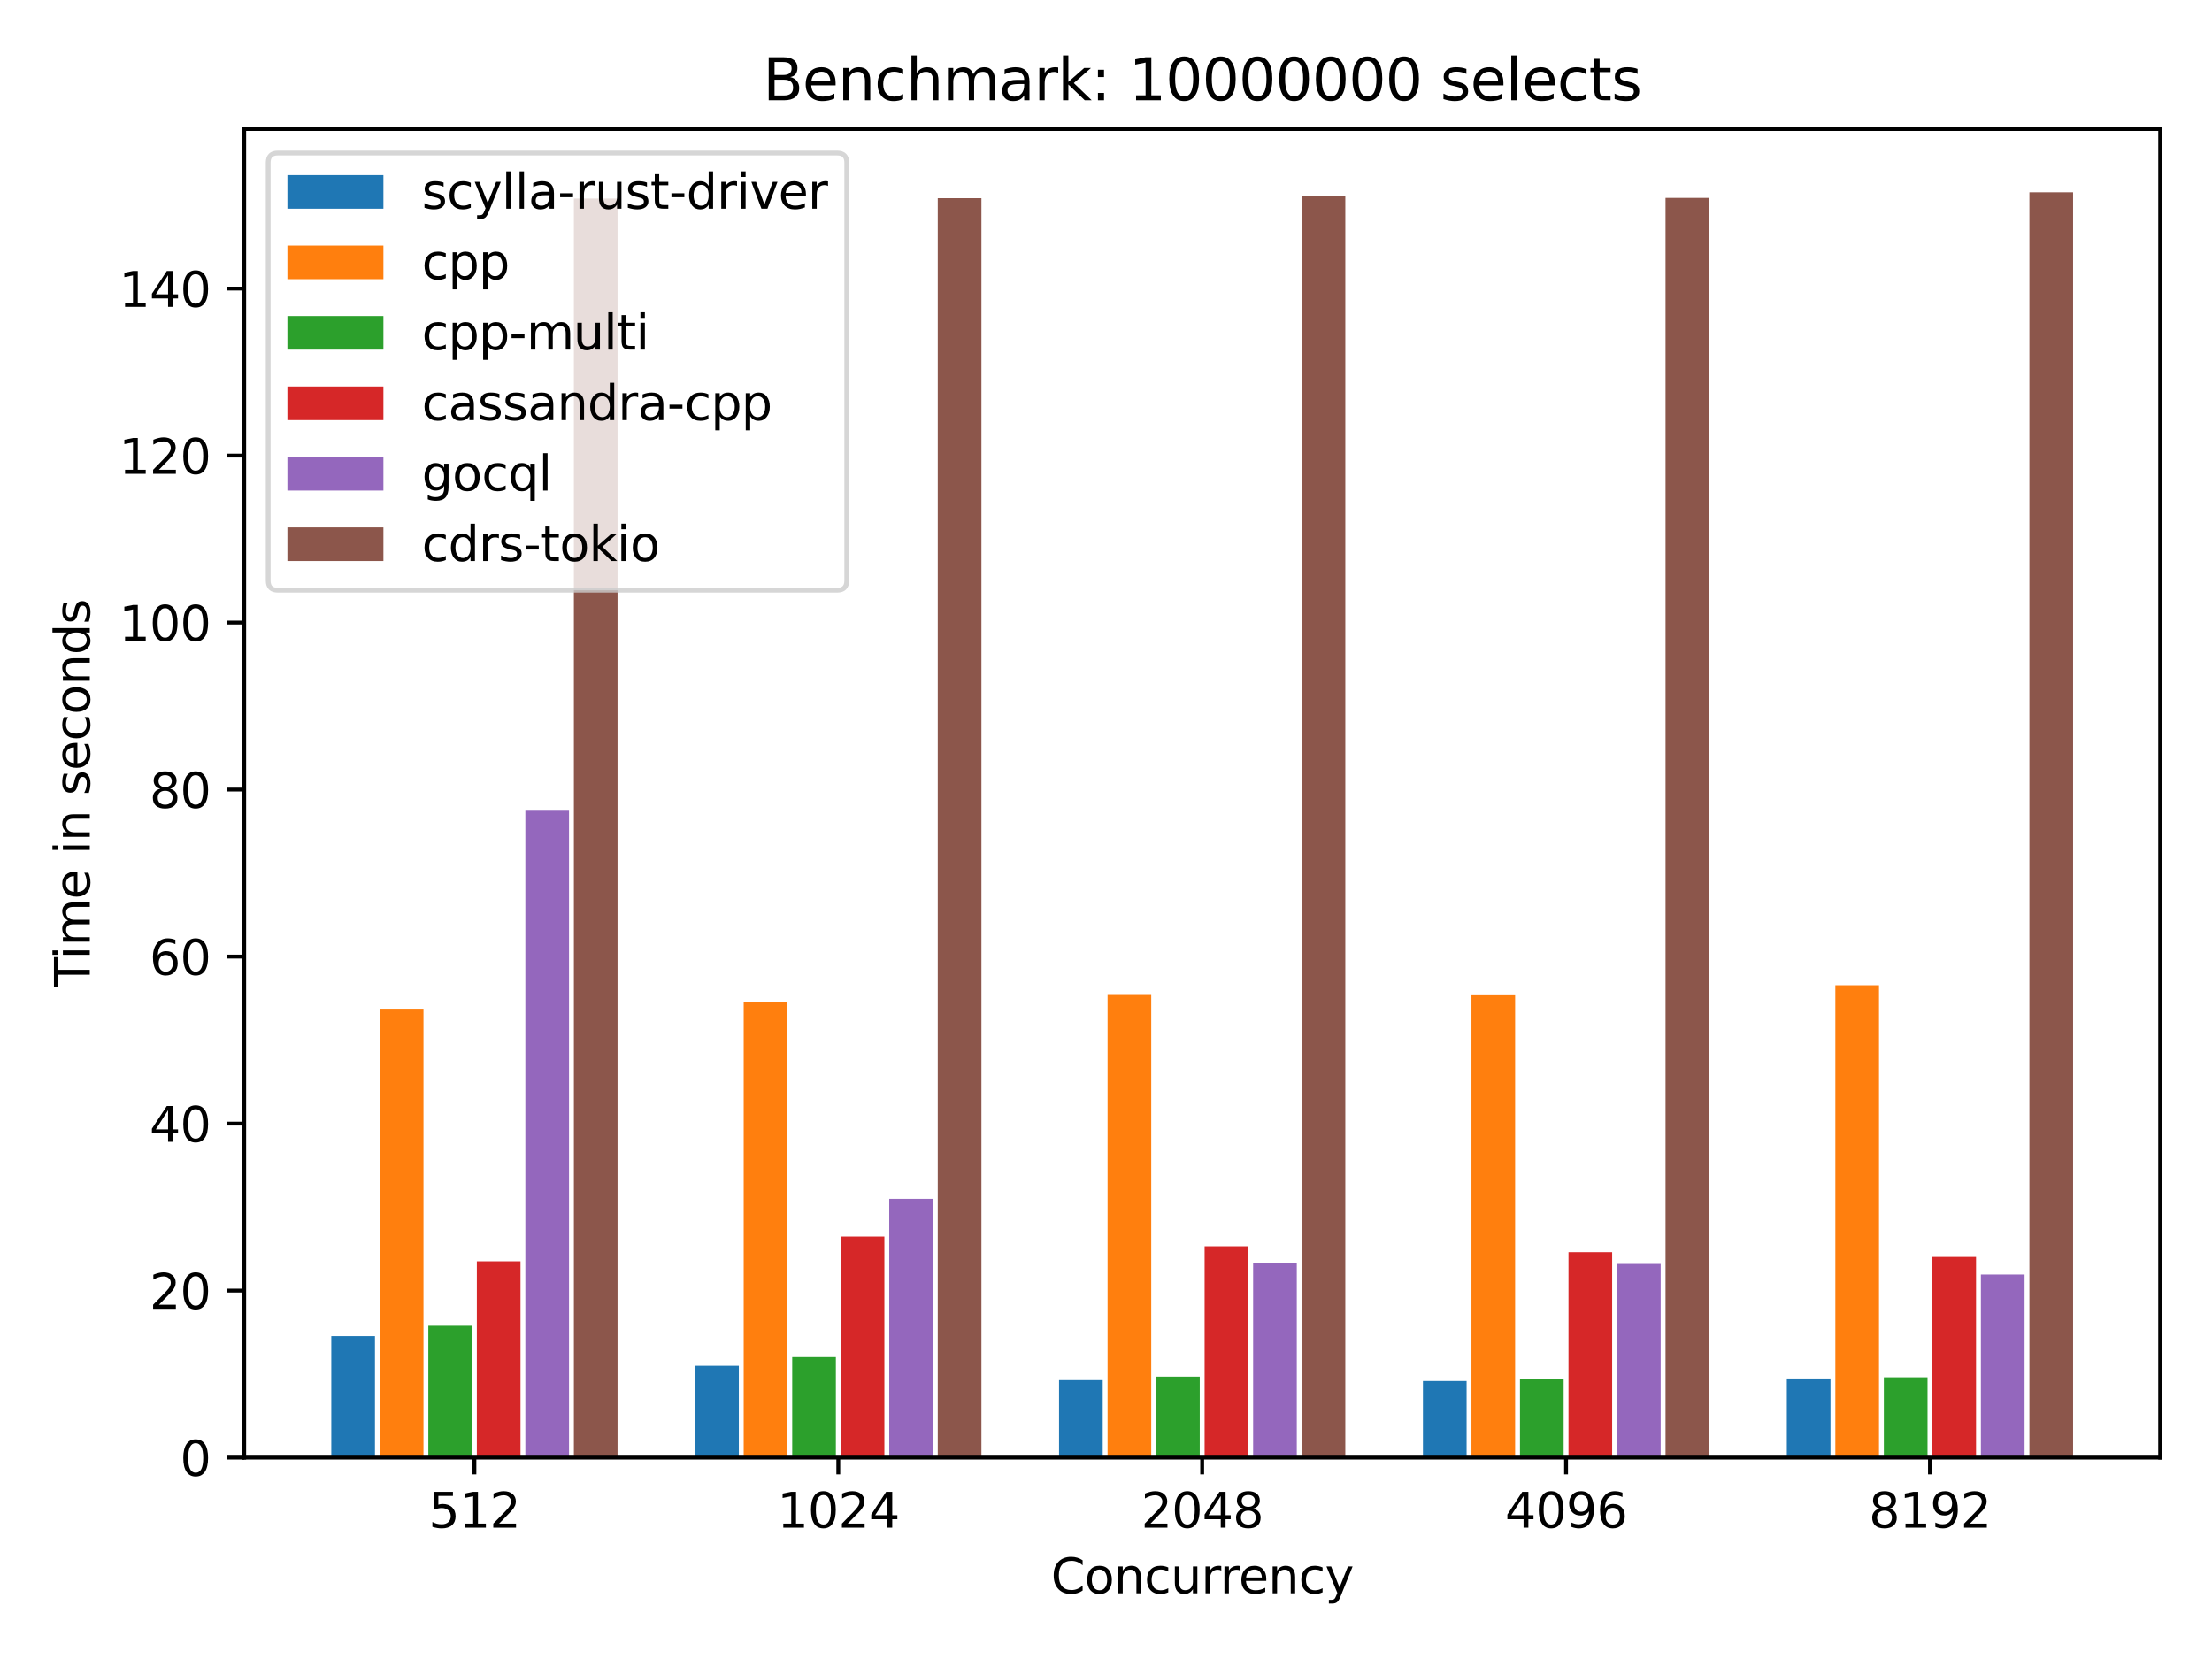 <?xml version="1.0" encoding="utf-8" standalone="no"?>
<!DOCTYPE svg PUBLIC "-//W3C//DTD SVG 1.1//EN"
  "http://www.w3.org/Graphics/SVG/1.1/DTD/svg11.dtd">
<svg height="345.6pt" version="1.1" viewBox="0 0 460.8 345.6" width="460.8pt" xmlns="http://www.w3.org/2000/svg" xmlns:xlink="http://www.w3.org/1999/xlink">
 <defs>
  <style type="text/css">*{stroke-linecap:butt;stroke-linejoin:round;}</style>
 </defs>
 <g id="figure_1">
  <g id="patch_1">
   <path d="M 0 345.6 
L 460.8 345.6 
L 460.8 0 
L 0 0 
z
" style="fill:#ffffff;"/>
  </g>
  <g id="axes_1">
   <g id="patch_2">
    <path d="M 50.87 303.64 
L 450 303.64 
L 450 26.88 
L 50.87 26.88 
z
" style="fill:#ffffff;"/>
   </g>
   <g id="patch_3">
    <path clip-path="url(#p028c0f3787)" d="M 69.012 303.64 
L 78.109 303.64 
L 78.109 278.33 
L 69.012 278.33 
z
" style="fill:#1f77b4;"/>
   </g>
   <g id="patch_4">
    <path clip-path="url(#p028c0f3787)" d="M 144.816 303.64 
L 153.912 303.64 
L 153.912 284.514 
L 144.816 284.514 
z
" style="fill:#1f77b4;"/>
   </g>
   <g id="patch_5">
    <path clip-path="url(#p028c0f3787)" d="M 220.619 303.64 
L 229.715 303.64 
L 229.715 287.503 
L 220.619 287.503 
z
" style="fill:#1f77b4;"/>
   </g>
   <g id="patch_6">
    <path clip-path="url(#p028c0f3787)" d="M 296.422 303.64 
L 305.519 303.64 
L 305.519 287.691 
L 296.422 287.691 
z
" style="fill:#1f77b4;"/>
   </g>
   <g id="patch_7">
    <path clip-path="url(#p028c0f3787)" d="M 372.226 303.64 
L 381.322 303.64 
L 381.322 287.158 
L 372.226 287.158 
z
" style="fill:#1f77b4;"/>
   </g>
   <g id="patch_8">
    <path clip-path="url(#p028c0f3787)" d="M 79.119 303.64 
L 88.216 303.64 
L 88.216 210.135 
L 79.119 210.135 
z
" style="fill:#ff7f0e;"/>
   </g>
   <g id="patch_9">
    <path clip-path="url(#p028c0f3787)" d="M 154.923 303.64 
L 164.019 303.64 
L 164.019 208.757 
L 154.923 208.757 
z
" style="fill:#ff7f0e;"/>
   </g>
   <g id="patch_10">
    <path clip-path="url(#p028c0f3787)" d="M 230.726 303.64 
L 239.823 303.64 
L 239.823 207.093 
L 230.726 207.093 
z
" style="fill:#ff7f0e;"/>
   </g>
   <g id="patch_11">
    <path clip-path="url(#p028c0f3787)" d="M 306.529 303.64 
L 315.626 303.64 
L 315.626 207.148 
L 306.529 207.148 
z
" style="fill:#ff7f0e;"/>
   </g>
   <g id="patch_12">
    <path clip-path="url(#p028c0f3787)" d="M 382.333 303.64 
L 391.429 303.64 
L 391.429 205.24 
L 382.333 205.24 
z
" style="fill:#ff7f0e;"/>
   </g>
   <g id="patch_13">
    <path clip-path="url(#p028c0f3787)" d="M 89.227 303.64 
L 98.323 303.64 
L 98.323 276.183 
L 89.227 276.183 
z
" style="fill:#2ca02c;"/>
   </g>
   <g id="patch_14">
    <path clip-path="url(#p028c0f3787)" d="M 165.03 303.64 
L 174.126 303.64 
L 174.126 282.712 
L 165.03 282.712 
z
" style="fill:#2ca02c;"/>
   </g>
   <g id="patch_15">
    <path clip-path="url(#p028c0f3787)" d="M 240.833 303.64 
L 249.93 303.64 
L 249.93 286.78 
L 240.833 286.78 
z
" style="fill:#2ca02c;"/>
   </g>
   <g id="patch_16">
    <path clip-path="url(#p028c0f3787)" d="M 316.637 303.64 
L 325.733 303.64 
L 325.733 287.286 
L 316.637 287.286 
z
" style="fill:#2ca02c;"/>
   </g>
   <g id="patch_17">
    <path clip-path="url(#p028c0f3787)" d="M 392.44 303.64 
L 401.536 303.64 
L 401.536 286.907 
L 392.44 286.907 
z
" style="fill:#2ca02c;"/>
   </g>
   <g id="patch_18">
    <path clip-path="url(#p028c0f3787)" d="M 99.334 303.64 
L 108.43 303.64 
L 108.43 262.755 
L 99.334 262.755 
z
" style="fill:#d62728;"/>
   </g>
   <g id="patch_19">
    <path clip-path="url(#p028c0f3787)" d="M 175.137 303.64 
L 184.233 303.64 
L 184.233 257.592 
L 175.137 257.592 
z
" style="fill:#d62728;"/>
   </g>
   <g id="patch_20">
    <path clip-path="url(#p028c0f3787)" d="M 250.94 303.64 
L 260.037 303.64 
L 260.037 259.619 
L 250.94 259.619 
z
" style="fill:#d62728;"/>
   </g>
   <g id="patch_21">
    <path clip-path="url(#p028c0f3787)" d="M 326.744 303.64 
L 335.84 303.64 
L 335.84 260.847 
L 326.744 260.847 
z
" style="fill:#d62728;"/>
   </g>
   <g id="patch_22">
    <path clip-path="url(#p028c0f3787)" d="M 402.547 303.64 
L 411.643 303.64 
L 411.643 261.841 
L 402.547 261.841 
z
" style="fill:#d62728;"/>
   </g>
   <g id="patch_23">
    <path clip-path="url(#p028c0f3787)" d="M 109.441 303.64 
L 118.537 303.64 
L 118.537 168.884 
L 109.441 168.884 
z
" style="fill:#9467bd;"/>
   </g>
   <g id="patch_24">
    <path clip-path="url(#p028c0f3787)" d="M 185.244 303.64 
L 194.341 303.64 
L 194.341 249.744 
L 185.244 249.744 
z
" style="fill:#9467bd;"/>
   </g>
   <g id="patch_25">
    <path clip-path="url(#p028c0f3787)" d="M 261.047 303.64 
L 270.144 303.64 
L 270.144 263.206 
L 261.047 263.206 
z
" style="fill:#9467bd;"/>
   </g>
   <g id="patch_26">
    <path clip-path="url(#p028c0f3787)" d="M 336.851 303.64 
L 345.947 303.64 
L 345.947 263.312 
L 336.851 263.312 
z
" style="fill:#9467bd;"/>
   </g>
   <g id="patch_27">
    <path clip-path="url(#p028c0f3787)" d="M 412.654 303.64 
L 421.751 303.64 
L 421.751 265.507 
L 412.654 265.507 
z
" style="fill:#9467bd;"/>
   </g>
   <g id="patch_28">
    <path clip-path="url(#p028c0f3787)" d="M 119.548 303.64 
L 128.644 303.64 
L 128.644 41.363 
L 119.548 41.363 
z
" style="fill:#8c564b;"/>
   </g>
   <g id="patch_29">
    <path clip-path="url(#p028c0f3787)" d="M 195.351 303.64 
L 204.448 303.64 
L 204.448 41.282 
L 195.351 41.282 
z
" style="fill:#8c564b;"/>
   </g>
   <g id="patch_30">
    <path clip-path="url(#p028c0f3787)" d="M 271.155 303.64 
L 280.251 303.64 
L 280.251 40.82 
L 271.155 40.82 
z
" style="fill:#8c564b;"/>
   </g>
   <g id="patch_31">
    <path clip-path="url(#p028c0f3787)" d="M 346.958 303.64 
L 356.054 303.64 
L 356.054 41.227 
L 346.958 41.227 
z
" style="fill:#8c564b;"/>
   </g>
   <g id="patch_32">
    <path clip-path="url(#p028c0f3787)" d="M 422.761 303.64 
L 431.858 303.64 
L 431.858 40.059 
L 422.761 40.059 
z
" style="fill:#8c564b;"/>
   </g>
   <g id="matplotlib.axis_1">
    <g id="xtick_1">
     <g id="line2d_1">
      <defs>
       <path d="M 0 0 
L 0 3.5 
" id="m50dcd645b4" style="stroke:#000000;stroke-width:0.8;"/>
      </defs>
      <g>
       <use style="stroke:#000000;stroke-width:0.8;" x="98.828" xlink:href="#m50dcd645b4" y="303.64"/>
      </g>
     </g>
     <g id="text_1">
      <!-- 512 -->
      <g transform="translate(89.285 318.238)scale(0.1 -0.1)">
       <defs>
        <path d="M 691 4666 
L 3169 4666 
L 3169 4134 
L 1269 4134 
L 1269 2991 
Q 1406 3038 1543 3061 
Q 1681 3084 1819 3084 
Q 2600 3084 3056 2656 
Q 3513 2228 3513 1497 
Q 3513 744 3044 326 
Q 2575 -91 1722 -91 
Q 1428 -91 1123 -41 
Q 819 9 494 109 
L 494 744 
Q 775 591 1075 516 
Q 1375 441 1709 441 
Q 2250 441 2565 725 
Q 2881 1009 2881 1497 
Q 2881 1984 2565 2268 
Q 2250 2553 1709 2553 
Q 1456 2553 1204 2497 
Q 953 2441 691 2322 
L 691 4666 
z
" id="DejaVuSans-35" transform="scale(0.016)"/>
        <path d="M 794 531 
L 1825 531 
L 1825 4091 
L 703 3866 
L 703 4441 
L 1819 4666 
L 2450 4666 
L 2450 531 
L 3481 531 
L 3481 0 
L 794 0 
L 794 531 
z
" id="DejaVuSans-31" transform="scale(0.016)"/>
        <path d="M 1228 531 
L 3431 531 
L 3431 0 
L 469 0 
L 469 531 
Q 828 903 1448 1529 
Q 2069 2156 2228 2338 
Q 2531 2678 2651 2914 
Q 2772 3150 2772 3378 
Q 2772 3750 2511 3984 
Q 2250 4219 1831 4219 
Q 1534 4219 1204 4116 
Q 875 4013 500 3803 
L 500 4441 
Q 881 4594 1212 4672 
Q 1544 4750 1819 4750 
Q 2544 4750 2975 4387 
Q 3406 4025 3406 3419 
Q 3406 3131 3298 2873 
Q 3191 2616 2906 2266 
Q 2828 2175 2409 1742 
Q 1991 1309 1228 531 
z
" id="DejaVuSans-32" transform="scale(0.016)"/>
       </defs>
       <use xlink:href="#DejaVuSans-35"/>
       <use x="63.623" xlink:href="#DejaVuSans-31"/>
       <use x="127.246" xlink:href="#DejaVuSans-32"/>
      </g>
     </g>
    </g>
    <g id="xtick_2">
     <g id="line2d_2">
      <g>
       <use style="stroke:#000000;stroke-width:0.8;" x="174.632" xlink:href="#m50dcd645b4" y="303.64"/>
      </g>
     </g>
     <g id="text_2">
      <!-- 1024 -->
      <g transform="translate(161.907 318.238)scale(0.1 -0.1)">
       <defs>
        <path d="M 2034 4250 
Q 1547 4250 1301 3770 
Q 1056 3291 1056 2328 
Q 1056 1369 1301 889 
Q 1547 409 2034 409 
Q 2525 409 2770 889 
Q 3016 1369 3016 2328 
Q 3016 3291 2770 3770 
Q 2525 4250 2034 4250 
z
M 2034 4750 
Q 2819 4750 3233 4129 
Q 3647 3509 3647 2328 
Q 3647 1150 3233 529 
Q 2819 -91 2034 -91 
Q 1250 -91 836 529 
Q 422 1150 422 2328 
Q 422 3509 836 4129 
Q 1250 4750 2034 4750 
z
" id="DejaVuSans-30" transform="scale(0.016)"/>
        <path d="M 2419 4116 
L 825 1625 
L 2419 1625 
L 2419 4116 
z
M 2253 4666 
L 3047 4666 
L 3047 1625 
L 3713 1625 
L 3713 1100 
L 3047 1100 
L 3047 0 
L 2419 0 
L 2419 1100 
L 313 1100 
L 313 1709 
L 2253 4666 
z
" id="DejaVuSans-34" transform="scale(0.016)"/>
       </defs>
       <use xlink:href="#DejaVuSans-31"/>
       <use x="63.623" xlink:href="#DejaVuSans-30"/>
       <use x="127.246" xlink:href="#DejaVuSans-32"/>
       <use x="190.869" xlink:href="#DejaVuSans-34"/>
      </g>
     </g>
    </g>
    <g id="xtick_3">
     <g id="line2d_3">
      <g>
       <use style="stroke:#000000;stroke-width:0.8;" x="250.435" xlink:href="#m50dcd645b4" y="303.64"/>
      </g>
     </g>
     <g id="text_3">
      <!-- 2048 -->
      <g transform="translate(237.71 318.238)scale(0.1 -0.1)">
       <defs>
        <path d="M 2034 2216 
Q 1584 2216 1326 1975 
Q 1069 1734 1069 1313 
Q 1069 891 1326 650 
Q 1584 409 2034 409 
Q 2484 409 2743 651 
Q 3003 894 3003 1313 
Q 3003 1734 2745 1975 
Q 2488 2216 2034 2216 
z
M 1403 2484 
Q 997 2584 770 2862 
Q 544 3141 544 3541 
Q 544 4100 942 4425 
Q 1341 4750 2034 4750 
Q 2731 4750 3128 4425 
Q 3525 4100 3525 3541 
Q 3525 3141 3298 2862 
Q 3072 2584 2669 2484 
Q 3125 2378 3379 2068 
Q 3634 1759 3634 1313 
Q 3634 634 3220 271 
Q 2806 -91 2034 -91 
Q 1263 -91 848 271 
Q 434 634 434 1313 
Q 434 1759 690 2068 
Q 947 2378 1403 2484 
z
M 1172 3481 
Q 1172 3119 1398 2916 
Q 1625 2713 2034 2713 
Q 2441 2713 2670 2916 
Q 2900 3119 2900 3481 
Q 2900 3844 2670 4047 
Q 2441 4250 2034 4250 
Q 1625 4250 1398 4047 
Q 1172 3844 1172 3481 
z
" id="DejaVuSans-38" transform="scale(0.016)"/>
       </defs>
       <use xlink:href="#DejaVuSans-32"/>
       <use x="63.623" xlink:href="#DejaVuSans-30"/>
       <use x="127.246" xlink:href="#DejaVuSans-34"/>
       <use x="190.869" xlink:href="#DejaVuSans-38"/>
      </g>
     </g>
    </g>
    <g id="xtick_4">
     <g id="line2d_4">
      <g>
       <use style="stroke:#000000;stroke-width:0.8;" x="326.238" xlink:href="#m50dcd645b4" y="303.64"/>
      </g>
     </g>
     <g id="text_4">
      <!-- 4096 -->
      <g transform="translate(313.513 318.238)scale(0.1 -0.1)">
       <defs>
        <path d="M 703 97 
L 703 672 
Q 941 559 1184 500 
Q 1428 441 1663 441 
Q 2288 441 2617 861 
Q 2947 1281 2994 2138 
Q 2813 1869 2534 1725 
Q 2256 1581 1919 1581 
Q 1219 1581 811 2004 
Q 403 2428 403 3163 
Q 403 3881 828 4315 
Q 1253 4750 1959 4750 
Q 2769 4750 3195 4129 
Q 3622 3509 3622 2328 
Q 3622 1225 3098 567 
Q 2575 -91 1691 -91 
Q 1453 -91 1209 -44 
Q 966 3 703 97 
z
M 1959 2075 
Q 2384 2075 2632 2365 
Q 2881 2656 2881 3163 
Q 2881 3666 2632 3958 
Q 2384 4250 1959 4250 
Q 1534 4250 1286 3958 
Q 1038 3666 1038 3163 
Q 1038 2656 1286 2365 
Q 1534 2075 1959 2075 
z
" id="DejaVuSans-39" transform="scale(0.016)"/>
        <path d="M 2113 2584 
Q 1688 2584 1439 2293 
Q 1191 2003 1191 1497 
Q 1191 994 1439 701 
Q 1688 409 2113 409 
Q 2538 409 2786 701 
Q 3034 994 3034 1497 
Q 3034 2003 2786 2293 
Q 2538 2584 2113 2584 
z
M 3366 4563 
L 3366 3988 
Q 3128 4100 2886 4159 
Q 2644 4219 2406 4219 
Q 1781 4219 1451 3797 
Q 1122 3375 1075 2522 
Q 1259 2794 1537 2939 
Q 1816 3084 2150 3084 
Q 2853 3084 3261 2657 
Q 3669 2231 3669 1497 
Q 3669 778 3244 343 
Q 2819 -91 2113 -91 
Q 1303 -91 875 529 
Q 447 1150 447 2328 
Q 447 3434 972 4092 
Q 1497 4750 2381 4750 
Q 2619 4750 2861 4703 
Q 3103 4656 3366 4563 
z
" id="DejaVuSans-36" transform="scale(0.016)"/>
       </defs>
       <use xlink:href="#DejaVuSans-34"/>
       <use x="63.623" xlink:href="#DejaVuSans-30"/>
       <use x="127.246" xlink:href="#DejaVuSans-39"/>
       <use x="190.869" xlink:href="#DejaVuSans-36"/>
      </g>
     </g>
    </g>
    <g id="xtick_5">
     <g id="line2d_5">
      <g>
       <use style="stroke:#000000;stroke-width:0.8;" x="402.042" xlink:href="#m50dcd645b4" y="303.64"/>
      </g>
     </g>
     <g id="text_5">
      <!-- 8192 -->
      <g transform="translate(389.317 318.238)scale(0.1 -0.1)">
       <use xlink:href="#DejaVuSans-38"/>
       <use x="63.623" xlink:href="#DejaVuSans-31"/>
       <use x="127.246" xlink:href="#DejaVuSans-39"/>
       <use x="190.869" xlink:href="#DejaVuSans-32"/>
      </g>
     </g>
    </g>
    <g id="text_6">
     <!-- Concurrency -->
     <g transform="translate(218.933 331.917)scale(0.1 -0.1)">
      <defs>
       <path d="M 4122 4306 
L 4122 3641 
Q 3803 3938 3442 4084 
Q 3081 4231 2675 4231 
Q 1875 4231 1450 3742 
Q 1025 3253 1025 2328 
Q 1025 1406 1450 917 
Q 1875 428 2675 428 
Q 3081 428 3442 575 
Q 3803 722 4122 1019 
L 4122 359 
Q 3791 134 3420 21 
Q 3050 -91 2638 -91 
Q 1578 -91 968 557 
Q 359 1206 359 2328 
Q 359 3453 968 4101 
Q 1578 4750 2638 4750 
Q 3056 4750 3426 4639 
Q 3797 4528 4122 4306 
z
" id="DejaVuSans-43" transform="scale(0.016)"/>
       <path d="M 1959 3097 
Q 1497 3097 1228 2736 
Q 959 2375 959 1747 
Q 959 1119 1226 758 
Q 1494 397 1959 397 
Q 2419 397 2687 759 
Q 2956 1122 2956 1747 
Q 2956 2369 2687 2733 
Q 2419 3097 1959 3097 
z
M 1959 3584 
Q 2709 3584 3137 3096 
Q 3566 2609 3566 1747 
Q 3566 888 3137 398 
Q 2709 -91 1959 -91 
Q 1206 -91 779 398 
Q 353 888 353 1747 
Q 353 2609 779 3096 
Q 1206 3584 1959 3584 
z
" id="DejaVuSans-6f" transform="scale(0.016)"/>
       <path d="M 3513 2113 
L 3513 0 
L 2938 0 
L 2938 2094 
Q 2938 2591 2744 2837 
Q 2550 3084 2163 3084 
Q 1697 3084 1428 2787 
Q 1159 2491 1159 1978 
L 1159 0 
L 581 0 
L 581 3500 
L 1159 3500 
L 1159 2956 
Q 1366 3272 1645 3428 
Q 1925 3584 2291 3584 
Q 2894 3584 3203 3211 
Q 3513 2838 3513 2113 
z
" id="DejaVuSans-6e" transform="scale(0.016)"/>
       <path d="M 3122 3366 
L 3122 2828 
Q 2878 2963 2633 3030 
Q 2388 3097 2138 3097 
Q 1578 3097 1268 2742 
Q 959 2388 959 1747 
Q 959 1106 1268 751 
Q 1578 397 2138 397 
Q 2388 397 2633 464 
Q 2878 531 3122 666 
L 3122 134 
Q 2881 22 2623 -34 
Q 2366 -91 2075 -91 
Q 1284 -91 818 406 
Q 353 903 353 1747 
Q 353 2603 823 3093 
Q 1294 3584 2113 3584 
Q 2378 3584 2631 3529 
Q 2884 3475 3122 3366 
z
" id="DejaVuSans-63" transform="scale(0.016)"/>
       <path d="M 544 1381 
L 544 3500 
L 1119 3500 
L 1119 1403 
Q 1119 906 1312 657 
Q 1506 409 1894 409 
Q 2359 409 2629 706 
Q 2900 1003 2900 1516 
L 2900 3500 
L 3475 3500 
L 3475 0 
L 2900 0 
L 2900 538 
Q 2691 219 2414 64 
Q 2138 -91 1772 -91 
Q 1169 -91 856 284 
Q 544 659 544 1381 
z
M 1991 3584 
L 1991 3584 
z
" id="DejaVuSans-75" transform="scale(0.016)"/>
       <path d="M 2631 2963 
Q 2534 3019 2420 3045 
Q 2306 3072 2169 3072 
Q 1681 3072 1420 2755 
Q 1159 2438 1159 1844 
L 1159 0 
L 581 0 
L 581 3500 
L 1159 3500 
L 1159 2956 
Q 1341 3275 1631 3429 
Q 1922 3584 2338 3584 
Q 2397 3584 2469 3576 
Q 2541 3569 2628 3553 
L 2631 2963 
z
" id="DejaVuSans-72" transform="scale(0.016)"/>
       <path d="M 3597 1894 
L 3597 1613 
L 953 1613 
Q 991 1019 1311 708 
Q 1631 397 2203 397 
Q 2534 397 2845 478 
Q 3156 559 3463 722 
L 3463 178 
Q 3153 47 2828 -22 
Q 2503 -91 2169 -91 
Q 1331 -91 842 396 
Q 353 884 353 1716 
Q 353 2575 817 3079 
Q 1281 3584 2069 3584 
Q 2775 3584 3186 3129 
Q 3597 2675 3597 1894 
z
M 3022 2063 
Q 3016 2534 2758 2815 
Q 2500 3097 2075 3097 
Q 1594 3097 1305 2825 
Q 1016 2553 972 2059 
L 3022 2063 
z
" id="DejaVuSans-65" transform="scale(0.016)"/>
       <path d="M 2059 -325 
Q 1816 -950 1584 -1140 
Q 1353 -1331 966 -1331 
L 506 -1331 
L 506 -850 
L 844 -850 
Q 1081 -850 1212 -737 
Q 1344 -625 1503 -206 
L 1606 56 
L 191 3500 
L 800 3500 
L 1894 763 
L 2988 3500 
L 3597 3500 
L 2059 -325 
z
" id="DejaVuSans-79" transform="scale(0.016)"/>
      </defs>
      <use xlink:href="#DejaVuSans-43"/>
      <use x="69.824" xlink:href="#DejaVuSans-6f"/>
      <use x="131.006" xlink:href="#DejaVuSans-6e"/>
      <use x="194.385" xlink:href="#DejaVuSans-63"/>
      <use x="249.365" xlink:href="#DejaVuSans-75"/>
      <use x="312.744" xlink:href="#DejaVuSans-72"/>
      <use x="352.107" xlink:href="#DejaVuSans-72"/>
      <use x="390.971" xlink:href="#DejaVuSans-65"/>
      <use x="452.494" xlink:href="#DejaVuSans-6e"/>
      <use x="515.873" xlink:href="#DejaVuSans-63"/>
      <use x="570.854" xlink:href="#DejaVuSans-79"/>
     </g>
    </g>
   </g>
   <g id="matplotlib.axis_2">
    <g id="ytick_1">
     <g id="line2d_6">
      <defs>
       <path d="M 0 0 
L -3.5 0 
" id="m64373cc143" style="stroke:#000000;stroke-width:0.8;"/>
      </defs>
      <g>
       <use style="stroke:#000000;stroke-width:0.8;" x="50.87" xlink:href="#m64373cc143" y="303.64"/>
      </g>
     </g>
     <g id="text_7">
      <!-- 0 -->
      <g transform="translate(37.508 307.439)scale(0.1 -0.1)">
       <use xlink:href="#DejaVuSans-30"/>
      </g>
     </g>
    </g>
    <g id="ytick_2">
     <g id="line2d_7">
      <g>
       <use style="stroke:#000000;stroke-width:0.8;" x="50.87" xlink:href="#m64373cc143" y="268.852"/>
      </g>
     </g>
     <g id="text_8">
      <!-- 20 -->
      <g transform="translate(31.145 272.651)scale(0.1 -0.1)">
       <use xlink:href="#DejaVuSans-32"/>
       <use x="63.623" xlink:href="#DejaVuSans-30"/>
      </g>
     </g>
    </g>
    <g id="ytick_3">
     <g id="line2d_8">
      <g>
       <use style="stroke:#000000;stroke-width:0.8;" x="50.87" xlink:href="#m64373cc143" y="234.063"/>
      </g>
     </g>
     <g id="text_9">
      <!-- 40 -->
      <g transform="translate(31.145 237.862)scale(0.1 -0.1)">
       <use xlink:href="#DejaVuSans-34"/>
       <use x="63.623" xlink:href="#DejaVuSans-30"/>
      </g>
     </g>
    </g>
    <g id="ytick_4">
     <g id="line2d_9">
      <g>
       <use style="stroke:#000000;stroke-width:0.8;" x="50.87" xlink:href="#m64373cc143" y="199.275"/>
      </g>
     </g>
     <g id="text_10">
      <!-- 60 -->
      <g transform="translate(31.145 203.074)scale(0.1 -0.1)">
       <use xlink:href="#DejaVuSans-36"/>
       <use x="63.623" xlink:href="#DejaVuSans-30"/>
      </g>
     </g>
    </g>
    <g id="ytick_5">
     <g id="line2d_10">
      <g>
       <use style="stroke:#000000;stroke-width:0.8;" x="50.87" xlink:href="#m64373cc143" y="164.486"/>
      </g>
     </g>
     <g id="text_11">
      <!-- 80 -->
      <g transform="translate(31.145 168.285)scale(0.1 -0.1)">
       <use xlink:href="#DejaVuSans-38"/>
       <use x="63.623" xlink:href="#DejaVuSans-30"/>
      </g>
     </g>
    </g>
    <g id="ytick_6">
     <g id="line2d_11">
      <g>
       <use style="stroke:#000000;stroke-width:0.8;" x="50.87" xlink:href="#m64373cc143" y="129.698"/>
      </g>
     </g>
     <g id="text_12">
      <!-- 100 -->
      <g transform="translate(24.782 133.497)scale(0.1 -0.1)">
       <use xlink:href="#DejaVuSans-31"/>
       <use x="63.623" xlink:href="#DejaVuSans-30"/>
       <use x="127.246" xlink:href="#DejaVuSans-30"/>
      </g>
     </g>
    </g>
    <g id="ytick_7">
     <g id="line2d_12">
      <g>
       <use style="stroke:#000000;stroke-width:0.8;" x="50.87" xlink:href="#m64373cc143" y="94.909"/>
      </g>
     </g>
     <g id="text_13">
      <!-- 120 -->
      <g transform="translate(24.782 98.709)scale(0.1 -0.1)">
       <use xlink:href="#DejaVuSans-31"/>
       <use x="63.623" xlink:href="#DejaVuSans-32"/>
       <use x="127.246" xlink:href="#DejaVuSans-30"/>
      </g>
     </g>
    </g>
    <g id="ytick_8">
     <g id="line2d_13">
      <g>
       <use style="stroke:#000000;stroke-width:0.8;" x="50.87" xlink:href="#m64373cc143" y="60.121"/>
      </g>
     </g>
     <g id="text_14">
      <!-- 140 -->
      <g transform="translate(24.782 63.92)scale(0.1 -0.1)">
       <use xlink:href="#DejaVuSans-31"/>
       <use x="63.623" xlink:href="#DejaVuSans-34"/>
       <use x="127.246" xlink:href="#DejaVuSans-30"/>
      </g>
     </g>
    </g>
    <g id="text_15">
     <!-- Time in seconds -->
     <g transform="translate(18.703 205.667)rotate(-90)scale(0.1 -0.1)">
      <defs>
       <path d="M -19 4666 
L 3928 4666 
L 3928 4134 
L 2272 4134 
L 2272 0 
L 1638 0 
L 1638 4134 
L -19 4134 
L -19 4666 
z
" id="DejaVuSans-54" transform="scale(0.016)"/>
       <path d="M 603 3500 
L 1178 3500 
L 1178 0 
L 603 0 
L 603 3500 
z
M 603 4863 
L 1178 4863 
L 1178 4134 
L 603 4134 
L 603 4863 
z
" id="DejaVuSans-69" transform="scale(0.016)"/>
       <path d="M 3328 2828 
Q 3544 3216 3844 3400 
Q 4144 3584 4550 3584 
Q 5097 3584 5394 3201 
Q 5691 2819 5691 2113 
L 5691 0 
L 5113 0 
L 5113 2094 
Q 5113 2597 4934 2840 
Q 4756 3084 4391 3084 
Q 3944 3084 3684 2787 
Q 3425 2491 3425 1978 
L 3425 0 
L 2847 0 
L 2847 2094 
Q 2847 2600 2669 2842 
Q 2491 3084 2119 3084 
Q 1678 3084 1418 2786 
Q 1159 2488 1159 1978 
L 1159 0 
L 581 0 
L 581 3500 
L 1159 3500 
L 1159 2956 
Q 1356 3278 1631 3431 
Q 1906 3584 2284 3584 
Q 2666 3584 2933 3390 
Q 3200 3197 3328 2828 
z
" id="DejaVuSans-6d" transform="scale(0.016)"/>
       <path id="DejaVuSans-20" transform="scale(0.016)"/>
       <path d="M 2834 3397 
L 2834 2853 
Q 2591 2978 2328 3040 
Q 2066 3103 1784 3103 
Q 1356 3103 1142 2972 
Q 928 2841 928 2578 
Q 928 2378 1081 2264 
Q 1234 2150 1697 2047 
L 1894 2003 
Q 2506 1872 2764 1633 
Q 3022 1394 3022 966 
Q 3022 478 2636 193 
Q 2250 -91 1575 -91 
Q 1294 -91 989 -36 
Q 684 19 347 128 
L 347 722 
Q 666 556 975 473 
Q 1284 391 1588 391 
Q 1994 391 2212 530 
Q 2431 669 2431 922 
Q 2431 1156 2273 1281 
Q 2116 1406 1581 1522 
L 1381 1569 
Q 847 1681 609 1914 
Q 372 2147 372 2553 
Q 372 3047 722 3315 
Q 1072 3584 1716 3584 
Q 2034 3584 2315 3537 
Q 2597 3491 2834 3397 
z
" id="DejaVuSans-73" transform="scale(0.016)"/>
       <path d="M 2906 2969 
L 2906 4863 
L 3481 4863 
L 3481 0 
L 2906 0 
L 2906 525 
Q 2725 213 2448 61 
Q 2172 -91 1784 -91 
Q 1150 -91 751 415 
Q 353 922 353 1747 
Q 353 2572 751 3078 
Q 1150 3584 1784 3584 
Q 2172 3584 2448 3432 
Q 2725 3281 2906 2969 
z
M 947 1747 
Q 947 1113 1208 752 
Q 1469 391 1925 391 
Q 2381 391 2643 752 
Q 2906 1113 2906 1747 
Q 2906 2381 2643 2742 
Q 2381 3103 1925 3103 
Q 1469 3103 1208 2742 
Q 947 2381 947 1747 
z
" id="DejaVuSans-64" transform="scale(0.016)"/>
      </defs>
      <use xlink:href="#DejaVuSans-54"/>
      <use x="57.959" xlink:href="#DejaVuSans-69"/>
      <use x="85.742" xlink:href="#DejaVuSans-6d"/>
      <use x="183.154" xlink:href="#DejaVuSans-65"/>
      <use x="244.678" xlink:href="#DejaVuSans-20"/>
      <use x="276.465" xlink:href="#DejaVuSans-69"/>
      <use x="304.248" xlink:href="#DejaVuSans-6e"/>
      <use x="367.627" xlink:href="#DejaVuSans-20"/>
      <use x="399.414" xlink:href="#DejaVuSans-73"/>
      <use x="451.514" xlink:href="#DejaVuSans-65"/>
      <use x="513.037" xlink:href="#DejaVuSans-63"/>
      <use x="568.018" xlink:href="#DejaVuSans-6f"/>
      <use x="629.199" xlink:href="#DejaVuSans-6e"/>
      <use x="692.578" xlink:href="#DejaVuSans-64"/>
      <use x="756.055" xlink:href="#DejaVuSans-73"/>
     </g>
    </g>
   </g>
   <g id="patch_33">
    <path d="M 50.87 303.64 
L 50.87 26.88 
" style="fill:none;stroke:#000000;stroke-linecap:square;stroke-linejoin:miter;stroke-width:0.8;"/>
   </g>
   <g id="patch_34">
    <path d="M 450 303.64 
L 450 26.88 
" style="fill:none;stroke:#000000;stroke-linecap:square;stroke-linejoin:miter;stroke-width:0.8;"/>
   </g>
   <g id="patch_35">
    <path d="M 50.87 303.64 
L 450 303.64 
" style="fill:none;stroke:#000000;stroke-linecap:square;stroke-linejoin:miter;stroke-width:0.8;"/>
   </g>
   <g id="patch_36">
    <path d="M 50.87 26.88 
L 450 26.88 
" style="fill:none;stroke:#000000;stroke-linecap:square;stroke-linejoin:miter;stroke-width:0.8;"/>
   </g>
   <g id="text_16">
    <!-- Benchmark: 10000000 selects -->
    <g transform="translate(158.932 20.88)scale(0.12 -0.12)">
     <defs>
      <path d="M 1259 2228 
L 1259 519 
L 2272 519 
Q 2781 519 3026 730 
Q 3272 941 3272 1375 
Q 3272 1813 3026 2020 
Q 2781 2228 2272 2228 
L 1259 2228 
z
M 1259 4147 
L 1259 2741 
L 2194 2741 
Q 2656 2741 2882 2914 
Q 3109 3088 3109 3444 
Q 3109 3797 2882 3972 
Q 2656 4147 2194 4147 
L 1259 4147 
z
M 628 4666 
L 2241 4666 
Q 2963 4666 3353 4366 
Q 3744 4066 3744 3513 
Q 3744 3084 3544 2831 
Q 3344 2578 2956 2516 
Q 3422 2416 3680 2098 
Q 3938 1781 3938 1306 
Q 3938 681 3513 340 
Q 3088 0 2303 0 
L 628 0 
L 628 4666 
z
" id="DejaVuSans-42" transform="scale(0.016)"/>
      <path d="M 3513 2113 
L 3513 0 
L 2938 0 
L 2938 2094 
Q 2938 2591 2744 2837 
Q 2550 3084 2163 3084 
Q 1697 3084 1428 2787 
Q 1159 2491 1159 1978 
L 1159 0 
L 581 0 
L 581 4863 
L 1159 4863 
L 1159 2956 
Q 1366 3272 1645 3428 
Q 1925 3584 2291 3584 
Q 2894 3584 3203 3211 
Q 3513 2838 3513 2113 
z
" id="DejaVuSans-68" transform="scale(0.016)"/>
      <path d="M 2194 1759 
Q 1497 1759 1228 1600 
Q 959 1441 959 1056 
Q 959 750 1161 570 
Q 1363 391 1709 391 
Q 2188 391 2477 730 
Q 2766 1069 2766 1631 
L 2766 1759 
L 2194 1759 
z
M 3341 1997 
L 3341 0 
L 2766 0 
L 2766 531 
Q 2569 213 2275 61 
Q 1981 -91 1556 -91 
Q 1019 -91 701 211 
Q 384 513 384 1019 
Q 384 1609 779 1909 
Q 1175 2209 1959 2209 
L 2766 2209 
L 2766 2266 
Q 2766 2663 2505 2880 
Q 2244 3097 1772 3097 
Q 1472 3097 1187 3025 
Q 903 2953 641 2809 
L 641 3341 
Q 956 3463 1253 3523 
Q 1550 3584 1831 3584 
Q 2591 3584 2966 3190 
Q 3341 2797 3341 1997 
z
" id="DejaVuSans-61" transform="scale(0.016)"/>
      <path d="M 581 4863 
L 1159 4863 
L 1159 1991 
L 2875 3500 
L 3609 3500 
L 1753 1863 
L 3688 0 
L 2938 0 
L 1159 1709 
L 1159 0 
L 581 0 
L 581 4863 
z
" id="DejaVuSans-6b" transform="scale(0.016)"/>
      <path d="M 750 794 
L 1409 794 
L 1409 0 
L 750 0 
L 750 794 
z
M 750 3309 
L 1409 3309 
L 1409 2516 
L 750 2516 
L 750 3309 
z
" id="DejaVuSans-3a" transform="scale(0.016)"/>
      <path d="M 603 4863 
L 1178 4863 
L 1178 0 
L 603 0 
L 603 4863 
z
" id="DejaVuSans-6c" transform="scale(0.016)"/>
      <path d="M 1172 4494 
L 1172 3500 
L 2356 3500 
L 2356 3053 
L 1172 3053 
L 1172 1153 
Q 1172 725 1289 603 
Q 1406 481 1766 481 
L 2356 481 
L 2356 0 
L 1766 0 
Q 1100 0 847 248 
Q 594 497 594 1153 
L 594 3053 
L 172 3053 
L 172 3500 
L 594 3500 
L 594 4494 
L 1172 4494 
z
" id="DejaVuSans-74" transform="scale(0.016)"/>
     </defs>
     <use xlink:href="#DejaVuSans-42"/>
     <use x="68.604" xlink:href="#DejaVuSans-65"/>
     <use x="130.127" xlink:href="#DejaVuSans-6e"/>
     <use x="193.506" xlink:href="#DejaVuSans-63"/>
     <use x="248.486" xlink:href="#DejaVuSans-68"/>
     <use x="311.865" xlink:href="#DejaVuSans-6d"/>
     <use x="409.277" xlink:href="#DejaVuSans-61"/>
     <use x="470.557" xlink:href="#DejaVuSans-72"/>
     <use x="511.67" xlink:href="#DejaVuSans-6b"/>
     <use x="569.58" xlink:href="#DejaVuSans-3a"/>
     <use x="603.271" xlink:href="#DejaVuSans-20"/>
     <use x="635.059" xlink:href="#DejaVuSans-31"/>
     <use x="698.682" xlink:href="#DejaVuSans-30"/>
     <use x="762.305" xlink:href="#DejaVuSans-30"/>
     <use x="825.928" xlink:href="#DejaVuSans-30"/>
     <use x="889.551" xlink:href="#DejaVuSans-30"/>
     <use x="953.174" xlink:href="#DejaVuSans-30"/>
     <use x="1016.797" xlink:href="#DejaVuSans-30"/>
     <use x="1080.42" xlink:href="#DejaVuSans-30"/>
     <use x="1144.043" xlink:href="#DejaVuSans-20"/>
     <use x="1175.83" xlink:href="#DejaVuSans-73"/>
     <use x="1227.93" xlink:href="#DejaVuSans-65"/>
     <use x="1289.453" xlink:href="#DejaVuSans-6c"/>
     <use x="1317.236" xlink:href="#DejaVuSans-65"/>
     <use x="1378.76" xlink:href="#DejaVuSans-63"/>
     <use x="1433.74" xlink:href="#DejaVuSans-74"/>
     <use x="1472.949" xlink:href="#DejaVuSans-73"/>
    </g>
   </g>
   <g id="legend_1">
    <g id="patch_37">
     <path d="M 57.87 122.949 
L 174.395 122.949 
Q 176.395 122.949 176.395 120.949 
L 176.395 33.88 
Q 176.395 31.88 174.395 31.88 
L 57.87 31.88 
Q 55.87 31.88 55.87 33.88 
L 55.87 120.949 
Q 55.87 122.949 57.87 122.949 
z
" style="fill:#ffffff;opacity:0.8;stroke:#cccccc;stroke-linejoin:miter;"/>
    </g>
    <g id="patch_38">
     <path d="M 59.87 43.478 
L 79.87 43.478 
L 79.87 36.478 
L 59.87 36.478 
z
" style="fill:#1f77b4;"/>
    </g>
    <g id="text_17">
     <!-- scylla-rust-driver -->
     <g transform="translate(87.87 43.478)scale(0.1 -0.1)">
      <defs>
       <path d="M 313 2009 
L 1997 2009 
L 1997 1497 
L 313 1497 
L 313 2009 
z
" id="DejaVuSans-2d" transform="scale(0.016)"/>
       <path d="M 191 3500 
L 800 3500 
L 1894 563 
L 2988 3500 
L 3597 3500 
L 2284 0 
L 1503 0 
L 191 3500 
z
" id="DejaVuSans-76" transform="scale(0.016)"/>
      </defs>
      <use xlink:href="#DejaVuSans-73"/>
      <use x="52.1" xlink:href="#DejaVuSans-63"/>
      <use x="107.08" xlink:href="#DejaVuSans-79"/>
      <use x="166.26" xlink:href="#DejaVuSans-6c"/>
      <use x="194.043" xlink:href="#DejaVuSans-6c"/>
      <use x="221.826" xlink:href="#DejaVuSans-61"/>
      <use x="283.105" xlink:href="#DejaVuSans-2d"/>
      <use x="319.189" xlink:href="#DejaVuSans-72"/>
      <use x="360.303" xlink:href="#DejaVuSans-75"/>
      <use x="423.682" xlink:href="#DejaVuSans-73"/>
      <use x="475.781" xlink:href="#DejaVuSans-74"/>
      <use x="514.99" xlink:href="#DejaVuSans-2d"/>
      <use x="551.074" xlink:href="#DejaVuSans-64"/>
      <use x="614.551" xlink:href="#DejaVuSans-72"/>
      <use x="655.664" xlink:href="#DejaVuSans-69"/>
      <use x="683.447" xlink:href="#DejaVuSans-76"/>
      <use x="742.627" xlink:href="#DejaVuSans-65"/>
      <use x="804.15" xlink:href="#DejaVuSans-72"/>
     </g>
    </g>
    <g id="patch_39">
     <path d="M 59.87 58.157 
L 79.87 58.157 
L 79.87 51.157 
L 59.87 51.157 
z
" style="fill:#ff7f0e;"/>
    </g>
    <g id="text_18">
     <!-- cpp -->
     <g transform="translate(87.87 58.157)scale(0.1 -0.1)">
      <defs>
       <path d="M 1159 525 
L 1159 -1331 
L 581 -1331 
L 581 3500 
L 1159 3500 
L 1159 2969 
Q 1341 3281 1617 3432 
Q 1894 3584 2278 3584 
Q 2916 3584 3314 3078 
Q 3713 2572 3713 1747 
Q 3713 922 3314 415 
Q 2916 -91 2278 -91 
Q 1894 -91 1617 61 
Q 1341 213 1159 525 
z
M 3116 1747 
Q 3116 2381 2855 2742 
Q 2594 3103 2138 3103 
Q 1681 3103 1420 2742 
Q 1159 2381 1159 1747 
Q 1159 1113 1420 752 
Q 1681 391 2138 391 
Q 2594 391 2855 752 
Q 3116 1113 3116 1747 
z
" id="DejaVuSans-70" transform="scale(0.016)"/>
      </defs>
      <use xlink:href="#DejaVuSans-63"/>
      <use x="54.98" xlink:href="#DejaVuSans-70"/>
      <use x="118.457" xlink:href="#DejaVuSans-70"/>
     </g>
    </g>
    <g id="patch_40">
     <path d="M 59.87 72.835 
L 79.87 72.835 
L 79.87 65.835 
L 59.87 65.835 
z
" style="fill:#2ca02c;"/>
    </g>
    <g id="text_19">
     <!-- cpp-multi -->
     <g transform="translate(87.87 72.835)scale(0.1 -0.1)">
      <use xlink:href="#DejaVuSans-63"/>
      <use x="54.98" xlink:href="#DejaVuSans-70"/>
      <use x="118.457" xlink:href="#DejaVuSans-70"/>
      <use x="181.934" xlink:href="#DejaVuSans-2d"/>
      <use x="218.018" xlink:href="#DejaVuSans-6d"/>
      <use x="315.43" xlink:href="#DejaVuSans-75"/>
      <use x="378.809" xlink:href="#DejaVuSans-6c"/>
      <use x="406.592" xlink:href="#DejaVuSans-74"/>
      <use x="445.801" xlink:href="#DejaVuSans-69"/>
     </g>
    </g>
    <g id="patch_41">
     <path d="M 59.87 87.513 
L 79.87 87.513 
L 79.87 80.513 
L 59.87 80.513 
z
" style="fill:#d62728;"/>
    </g>
    <g id="text_20">
     <!-- cassandra-cpp -->
     <g transform="translate(87.87 87.513)scale(0.1 -0.1)">
      <use xlink:href="#DejaVuSans-63"/>
      <use x="54.98" xlink:href="#DejaVuSans-61"/>
      <use x="116.26" xlink:href="#DejaVuSans-73"/>
      <use x="168.359" xlink:href="#DejaVuSans-73"/>
      <use x="220.459" xlink:href="#DejaVuSans-61"/>
      <use x="281.738" xlink:href="#DejaVuSans-6e"/>
      <use x="345.117" xlink:href="#DejaVuSans-64"/>
      <use x="408.594" xlink:href="#DejaVuSans-72"/>
      <use x="449.707" xlink:href="#DejaVuSans-61"/>
      <use x="510.986" xlink:href="#DejaVuSans-2d"/>
      <use x="547.07" xlink:href="#DejaVuSans-63"/>
      <use x="602.051" xlink:href="#DejaVuSans-70"/>
      <use x="665.527" xlink:href="#DejaVuSans-70"/>
     </g>
    </g>
    <g id="patch_42">
     <path d="M 59.87 102.191 
L 79.87 102.191 
L 79.87 95.191 
L 59.87 95.191 
z
" style="fill:#9467bd;"/>
    </g>
    <g id="text_21">
     <!-- gocql -->
     <g transform="translate(87.87 102.191)scale(0.1 -0.1)">
      <defs>
       <path d="M 2906 1791 
Q 2906 2416 2648 2759 
Q 2391 3103 1925 3103 
Q 1463 3103 1205 2759 
Q 947 2416 947 1791 
Q 947 1169 1205 825 
Q 1463 481 1925 481 
Q 2391 481 2648 825 
Q 2906 1169 2906 1791 
z
M 3481 434 
Q 3481 -459 3084 -895 
Q 2688 -1331 1869 -1331 
Q 1566 -1331 1297 -1286 
Q 1028 -1241 775 -1147 
L 775 -588 
Q 1028 -725 1275 -790 
Q 1522 -856 1778 -856 
Q 2344 -856 2625 -561 
Q 2906 -266 2906 331 
L 2906 616 
Q 2728 306 2450 153 
Q 2172 0 1784 0 
Q 1141 0 747 490 
Q 353 981 353 1791 
Q 353 2603 747 3093 
Q 1141 3584 1784 3584 
Q 2172 3584 2450 3431 
Q 2728 3278 2906 2969 
L 2906 3500 
L 3481 3500 
L 3481 434 
z
" id="DejaVuSans-67" transform="scale(0.016)"/>
       <path d="M 947 1747 
Q 947 1113 1208 752 
Q 1469 391 1925 391 
Q 2381 391 2643 752 
Q 2906 1113 2906 1747 
Q 2906 2381 2643 2742 
Q 2381 3103 1925 3103 
Q 1469 3103 1208 2742 
Q 947 2381 947 1747 
z
M 2906 525 
Q 2725 213 2448 61 
Q 2172 -91 1784 -91 
Q 1150 -91 751 415 
Q 353 922 353 1747 
Q 353 2572 751 3078 
Q 1150 3584 1784 3584 
Q 2172 3584 2448 3432 
Q 2725 3281 2906 2969 
L 2906 3500 
L 3481 3500 
L 3481 -1331 
L 2906 -1331 
L 2906 525 
z
" id="DejaVuSans-71" transform="scale(0.016)"/>
      </defs>
      <use xlink:href="#DejaVuSans-67"/>
      <use x="63.477" xlink:href="#DejaVuSans-6f"/>
      <use x="124.658" xlink:href="#DejaVuSans-63"/>
      <use x="179.639" xlink:href="#DejaVuSans-71"/>
      <use x="243.115" xlink:href="#DejaVuSans-6c"/>
     </g>
    </g>
    <g id="patch_43">
     <path d="M 59.87 116.869 
L 79.87 116.869 
L 79.87 109.869 
L 59.87 109.869 
z
" style="fill:#8c564b;"/>
    </g>
    <g id="text_22">
     <!-- cdrs-tokio -->
     <g transform="translate(87.87 116.869)scale(0.1 -0.1)">
      <use xlink:href="#DejaVuSans-63"/>
      <use x="54.98" xlink:href="#DejaVuSans-64"/>
      <use x="118.457" xlink:href="#DejaVuSans-72"/>
      <use x="159.57" xlink:href="#DejaVuSans-73"/>
      <use x="211.67" xlink:href="#DejaVuSans-2d"/>
      <use x="247.754" xlink:href="#DejaVuSans-74"/>
      <use x="286.963" xlink:href="#DejaVuSans-6f"/>
      <use x="348.145" xlink:href="#DejaVuSans-6b"/>
      <use x="406.055" xlink:href="#DejaVuSans-69"/>
      <use x="433.838" xlink:href="#DejaVuSans-6f"/>
     </g>
    </g>
   </g>
  </g>
 </g>
 <defs>
  <clipPath id="p028c0f3787">
   <rect height="276.76" width="399.13" x="50.87" y="26.88"/>
  </clipPath>
 </defs>
</svg>

